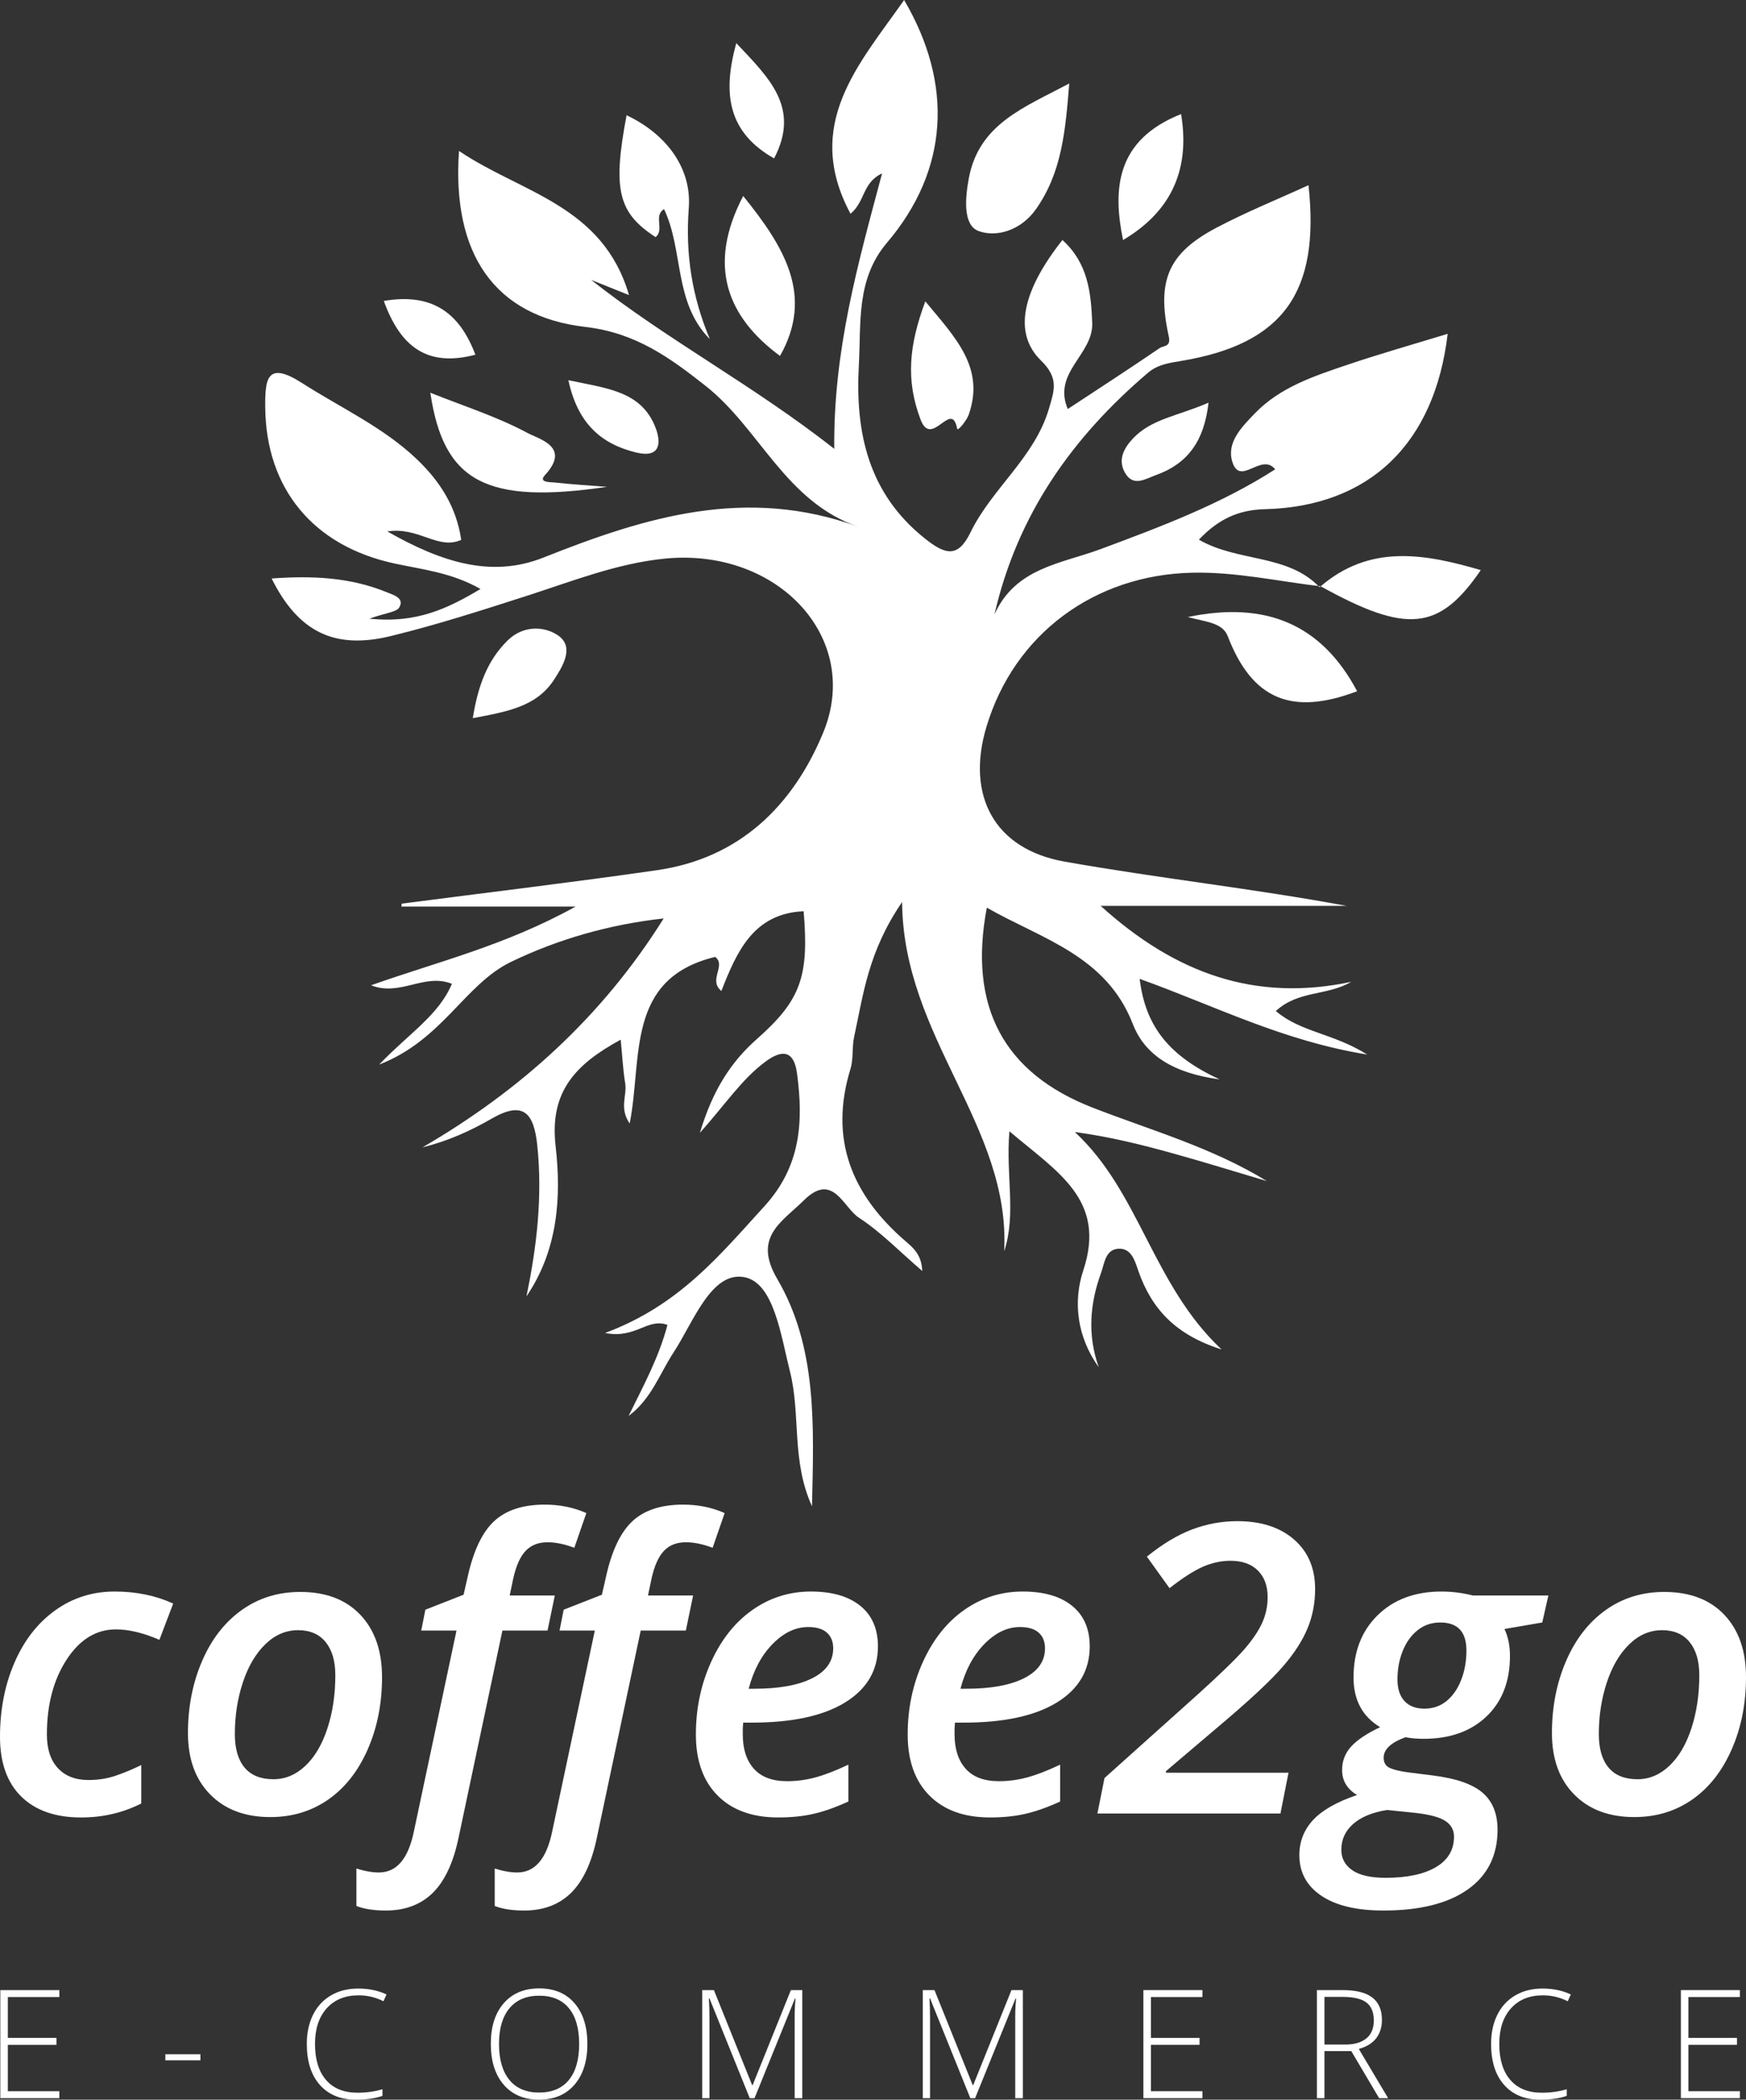 <?xml version="1.0" encoding="utf-8"?>
<!-- Generator: Adobe Illustrator 17.0.0, SVG Export Plug-In . SVG Version: 6.00 Build 0)  -->
<!DOCTYPE svg PUBLIC "-//W3C//DTD SVG 1.1//EN" "http://www.w3.org/Graphics/SVG/1.1/DTD/svg11.dtd">
<svg version="1.1" id="Слой_1" xmlns="http://www.w3.org/2000/svg" xmlns:xlink="http://www.w3.org/1999/xlink" x="0px" y="0px"
	 width="269.473px" height="323.853px" viewBox="0 0 269.473 323.853" enable-background="new 0 0 269.473 323.853"
	 xml:space="preserve">
<rect x="0" y="0" width="269.473" height="323.853" fill="#333333" stroke="none"/>
<g>
	<path fill="#FFFFFF" d="M9.161,322.553H1.213v-7.15h7.503v-1.072H1.213v-6.306h7.948v-1.072H0.05v16.671h9.111V322.553z"/>
	<path fill="#FFFFFF" d="M30.935,317.787v-0.935h-5.416v0.935H30.935z"/>
	<path fill="#FFFFFF" d="M59.187,308.676l0.467-1.049c-1.285-0.608-2.74-0.912-4.367-0.912c-1.596,0-2.997,0.351-4.202,1.055
		c-1.205,0.703-2.128,1.701-2.771,2.993c-0.642,1.293-0.963,2.786-0.963,4.481c0,2.714,0.673,4.827,2.018,6.34
		c1.346,1.513,3.189,2.269,5.53,2.269c1.65,0,3.026-0.194,4.128-0.581v-1.026c-1.171,0.357-2.456,0.536-3.854,0.536
		c-2.106,0-3.725-0.657-4.857-1.973c-1.133-1.315-1.699-3.162-1.699-5.542c0-2.326,0.6-4.158,1.802-5.496
		c1.201-1.338,2.847-2.007,4.937-2.007C56.693,307.764,57.97,308.068,59.187,308.676L59.187,308.676z"/>
	<path fill="#FFFFFF" d="M88.681,308.989c-1.315-1.532-3.136-2.298-5.462-2.298c-2.311,0-4.133,0.762-5.468,2.286
		c-1.334,1.524-2.001,3.613-2.001,6.266c0,2.661,0.662,4.761,1.984,6.3c1.323,1.539,3.143,2.309,5.462,2.309
		c2.326,0,4.151-0.77,5.474-2.309c1.323-1.539,1.984-3.632,1.984-6.277C90.653,312.614,89.996,310.521,88.681,308.989z
		 M78.629,309.759c1.075-1.292,2.605-1.938,4.59-1.938c1.992,0,3.518,0.64,4.578,1.921c1.06,1.281,1.59,3.123,1.59,5.525
		c0,2.41-0.53,4.261-1.59,5.553c-1.061,1.293-2.595,1.938-4.601,1.938c-1.992,0-3.52-0.652-4.584-1.955
		c-1.065-1.303-1.597-3.149-1.597-5.536C77.015,312.887,77.553,311.052,78.629,309.759z"/>
	<path fill="#FFFFFF" d="M116.453,323.625l6.238-15.371h0.091c-0.091,0.943-0.137,1.855-0.137,2.737v12.634h1.174v-16.671h-1.756
		l-5.906,14.664h-0.069l-5.907-14.664h-1.802v16.671h1.117v-12.497c0-0.988-0.03-1.954-0.091-2.897h0.091l6.215,15.394H116.453z"/>
	<path fill="#FFFFFF" d="M150.497,323.625l6.237-15.371h0.091c-0.091,0.943-0.137,1.855-0.137,2.737v12.634h1.175v-16.671h-1.756
		l-5.907,14.664h-0.068l-5.906-14.664h-1.802v16.671h1.117v-12.497c0-0.988-0.03-1.954-0.091-2.897h0.091l6.215,15.394H150.497z"/>
	<path fill="#FFFFFF" d="M185.579,322.553h-7.947v-7.15h7.503v-1.072h-7.503v-6.306h7.947v-1.072h-9.111v16.671h9.111V322.553z"/>
	<path fill="#FFFFFF" d="M208.551,316.362l4.299,7.264h1.391l-4.527-7.594c1.201-0.334,2.096-0.885,2.685-1.653
		c0.589-0.768,0.884-1.71,0.884-2.828c0-1.535-0.494-2.686-1.483-3.45c-0.988-0.764-2.516-1.146-4.584-1.146h-3.968v16.671h1.163
		v-7.264H208.551z M204.411,308.003h2.76c1.718,0,2.957,0.289,3.717,0.867c0.76,0.578,1.14,1.501,1.14,2.771
		c0,1.224-0.388,2.149-1.163,2.777c-0.775,0.627-1.866,0.941-3.273,0.941h-3.181V308.003z"/>
	<path fill="#FFFFFF" d="M241.967,308.676l0.467-1.049c-1.285-0.608-2.74-0.912-4.367-0.912c-1.597,0-2.997,0.351-4.202,1.055
		c-1.205,0.703-2.129,1.701-2.771,2.993c-0.642,1.293-0.963,2.786-0.963,4.481c0,2.714,0.673,4.827,2.018,6.34
		c1.346,1.513,3.189,2.269,5.53,2.269c1.65,0,3.026-0.194,4.128-0.581v-1.026c-1.171,0.357-2.456,0.536-3.854,0.536
		c-2.106,0-3.725-0.657-4.858-1.973c-1.133-1.315-1.699-3.162-1.699-5.542c0-2.326,0.6-4.158,1.802-5.496
		c1.201-1.338,2.847-2.007,4.937-2.007C239.474,307.764,240.751,308.068,241.967,308.676L241.967,308.676z"/>
	<path fill="#FFFFFF" d="M268.531,322.553h-7.948v-7.15h7.503v-1.072h-7.503v-6.306h7.948v-1.072h-9.111v16.671h9.111V322.553z"/>
	<path fill="#FFFFFF" d="M21.802,278.171v-5.93c-1.318,0.649-2.63,1.196-3.938,1.642c-1.307,0.446-2.711,0.669-4.211,0.669
		c-2.007,0-3.578-0.608-4.713-1.825s-1.703-2.949-1.703-5.2c0-4.581,1.014-8.428,3.041-11.54c2.027-3.111,4.561-4.668,7.602-4.668
		c2.007,0,4.247,0.538,6.72,1.612l2.129-5.595c-2.697-1.236-5.707-1.855-9.031-1.855c-3.426,0-6.487,0.968-9.183,2.904
		c-2.697,1.936-4.789,4.622-6.279,8.058C0.745,259.88,0,263.696,0,267.893c0,3.994,1.094,7.065,3.284,9.214
		c2.189,2.149,5.27,3.223,9.244,3.223C15.873,280.329,18.964,279.61,21.802,278.171L21.802,278.171z"/>
	<path fill="#FFFFFF" d="M50.537,266.57c-0.811,2.484-1.946,4.414-3.406,5.793c-1.46,1.379-3.101,2.068-4.926,2.068
		c-1.966,0-3.451-0.597-4.455-1.794c-1.003-1.196-1.505-2.919-1.505-5.169c0-2.818,0.41-5.468,1.231-7.952
		c0.821-2.483,1.976-4.45,3.466-5.899c1.49-1.449,3.178-2.174,5.063-2.174c1.845,0,3.264,0.613,4.257,1.839
		c0.993,1.227,1.49,2.925,1.49,5.093C51.754,261.355,51.348,264.087,50.537,266.57z M55.615,249.07
		c-2.23-2.351-5.321-3.527-9.274-3.527c-3.426,0-6.446,0.938-9.061,2.812c-2.615,1.875-4.648,4.495-6.097,7.86
		c-1.45,3.366-2.174,7.065-2.174,11.099c0,3.994,1.145,7.151,3.436,9.472c2.291,2.321,5.382,3.482,9.274,3.482
		c3.365,0,6.34-0.897,8.925-2.691c2.584-1.794,4.617-4.368,6.097-7.724c1.479-3.355,2.22-7.079,2.22-11.174
		C58.96,254.625,57.845,251.422,55.615,249.07z"/>
	<path fill="#FFFFFF" d="M66.775,291.975c1.845-1.804,3.173-4.622,3.984-8.453l6.781-32.019h6.964l1.125-5.412h-6.964l0.547-2.615
		c0.446-1.987,1.089-3.416,1.931-4.288c0.841-0.871,1.961-1.307,3.36-1.307c1.257,0,2.635,0.284,4.135,0.852l1.855-5.352
		c-1.946-0.871-4.085-1.307-6.416-1.307c-3.365,0-5.965,0.847-7.8,2.539c-1.835,1.693-3.198,4.546-4.09,8.56l-0.638,2.797
		l-5.899,2.311l-0.639,3.223h5.443l-6.598,31.077c-0.872,4.155-2.665,6.233-5.382,6.233c-1.014,0-2.169-0.203-3.466-0.608v5.778
		c1.196,0.466,2.706,0.699,4.531,0.699C62.518,294.682,64.93,293.779,66.775,291.975z"/>
	<path fill="#FFFFFF" d="M88.121,291.975c1.845-1.804,3.173-4.622,3.983-8.453l6.781-32.019h6.964l1.125-5.412h-6.963l0.547-2.615
		c0.446-1.987,1.089-3.416,1.931-4.288c0.841-0.871,1.961-1.307,3.36-1.307c1.257,0,2.635,0.284,4.135,0.852l1.855-5.352
		c-1.946-0.871-4.085-1.307-6.416-1.307c-3.365,0-5.965,0.847-7.8,2.539c-1.835,1.693-3.198,4.546-4.09,8.56l-0.638,2.797
		l-5.899,2.311l-0.638,3.223h5.443l-6.598,31.077c-0.872,4.155-2.665,6.233-5.382,6.233c-1.014,0-2.169-0.203-3.466-0.608v5.778
		c1.196,0.466,2.706,0.699,4.531,0.699C83.864,294.682,86.277,293.779,88.121,291.975z"/>
	<path fill="#FFFFFF" d="M127.621,251.822c0.649,0.578,0.973,1.384,0.973,2.417c0,1.987-1.075,3.523-3.223,4.607
		c-2.149,1.085-5.129,1.627-8.94,1.627h-0.882c0.75-2.858,1.981-5.159,3.694-6.902c1.713-1.743,3.542-2.615,5.488-2.615
		C126.009,250.956,126.972,251.245,127.621,251.822z M125.569,279.767c1.632-0.375,3.421-1.008,5.367-1.901v-5.686
		c-1.967,0.933-3.67,1.592-5.108,1.976c-1.44,0.385-2.889,0.578-4.348,0.578c-2.271,0-3.979-0.639-5.124-1.916
		c-1.145-1.277-1.718-3.041-1.718-5.291v-0.882l0.061-0.943h1.308c6.243,0,11.053-1.038,14.428-3.116
		c3.375-2.078,5.063-4.961,5.063-8.651c0-2.696-0.908-4.779-2.722-6.249c-1.814-1.469-4.353-2.205-7.617-2.205
		c-3.325,0-6.33,0.943-9.016,2.828c-2.686,1.885-4.815,4.556-6.386,8.012c-1.571,3.456-2.357,7.191-2.357,11.205
		c0,4.034,1.12,7.176,3.36,9.426c2.24,2.25,5.356,3.375,9.35,3.375C122.117,280.329,123.937,280.142,125.569,279.767z"/>
	<path fill="#FFFFFF" d="M160.309,251.822c0.648,0.578,0.973,1.384,0.973,2.417c0,1.987-1.075,3.523-3.224,4.607
		c-2.149,1.085-5.129,1.627-8.94,1.627h-0.882c0.75-2.858,1.981-5.159,3.694-6.902c1.713-1.743,3.543-2.615,5.489-2.615
		C158.698,250.956,159.66,251.245,160.309,251.822z M158.257,279.767c1.632-0.375,3.421-1.008,5.367-1.901v-5.686
		c-1.966,0.933-3.669,1.592-5.108,1.976c-1.439,0.385-2.889,0.578-4.348,0.578c-2.27,0-3.979-0.639-5.124-1.916
		c-1.145-1.277-1.718-3.041-1.718-5.291v-0.882l0.061-0.943h1.308c6.243,0,11.053-1.038,14.428-3.116s5.063-4.961,5.063-8.651
		c0-2.696-0.908-4.779-2.721-6.249c-1.815-1.469-4.353-2.205-7.617-2.205c-3.325,0-6.33,0.943-9.016,2.828
		c-2.686,1.885-4.815,4.556-6.386,8.012c-1.571,3.456-2.357,7.191-2.357,11.205c0,4.034,1.12,7.176,3.36,9.426
		c2.24,2.25,5.357,3.375,9.351,3.375C154.805,280.329,156.625,280.142,158.257,279.767z"/>
	<path fill="#FFFFFF" d="M198.866,273.427h-18.914v-0.243l9.457-8.028c4.054-3.466,6.933-6.188,8.636-8.164
		c1.703-1.977,2.95-3.907,3.74-5.793s1.186-3.923,1.186-6.112c0-3.203-1.085-5.747-3.253-7.633
		c-2.169-1.885-5.089-2.828-8.757-2.828c-2.372,0-4.683,0.421-6.933,1.262c-2.25,0.841-4.592,2.245-7.024,4.211l3.497,4.865
		c2.047-1.601,3.77-2.706,5.169-3.314c1.399-0.608,2.807-0.912,4.227-0.912c1.825,0,3.239,0.502,4.242,1.505s1.505,2.367,1.505,4.09
		c0,1.419-0.284,2.752-0.852,3.998c-0.567,1.247-1.485,2.6-2.752,4.06c-1.267,1.46-3.685,3.801-7.252,7.024l-14.322,12.832
		l-1.094,5.474h28.249L198.866,273.427z"/>
	<path fill="#FFFFFF" d="M227.328,246.09c-1.622-0.406-3.244-0.608-4.865-0.608c-4.075,0-7.354,1.216-9.837,3.649
		c-2.484,2.433-3.725,5.636-3.725,9.609c0,3.466,1.368,6.02,4.105,7.663c-2.027,0.953-3.512,1.941-4.455,2.965
		c-0.943,1.024-1.414,2.235-1.414,3.634c0,1.663,0.77,2.95,2.311,3.862c-3.122,1.054-5.387,2.342-6.796,3.862
		c-1.409,1.52-2.113,3.324-2.113,5.412c0,2.656,1.13,4.744,3.39,6.264s5.448,2.28,9.563,2.28c5.635,0,9.984-1.084,13.045-3.253
		c3.061-2.17,4.592-5.24,4.592-9.214c0-2.473-0.771-4.373-2.311-5.701c-1.541-1.328-4.095-2.215-7.663-2.661l-3.862-0.487
		c-1.216-0.162-2.144-0.385-2.783-0.669c-0.638-0.284-0.958-0.81-0.958-1.581c0-1.297,1.125-2.352,3.375-3.162
		c0.811,0.162,1.743,0.243,2.798,0.243c4.054,0,7.287-1.151,9.7-3.452c2.412-2.3,3.619-5.407,3.619-9.32
		c0-1.601-0.284-2.99-0.852-4.166l5.838-1.003l0.943-4.166H227.328z M218.236,279.6c2.291,0.243,3.892,0.658,4.804,1.247
		c0.912,0.588,1.368,1.398,1.368,2.433c0,2.047-0.933,3.618-2.797,4.713c-1.866,1.094-4.45,1.642-7.754,1.642
		c-2.311,0-4.029-0.391-5.154-1.171c-1.125-0.781-1.688-1.83-1.688-3.147c0-1.581,0.608-2.909,1.824-3.983
		c1.216-1.075,2.96-1.794,5.23-2.159L218.236,279.6z M226.324,254.574c0,1.642-0.269,3.152-0.806,4.53
		c-0.538,1.379-1.288,2.463-2.25,3.254c-0.963,0.79-2.103,1.186-3.421,1.186c-1.338,0-2.367-0.39-3.086-1.171
		c-0.72-0.78-1.08-1.89-1.08-3.33c0-1.601,0.274-3.076,0.821-4.424c0.547-1.348,1.318-2.412,2.311-3.193
		c0.993-0.78,2.148-1.171,3.466-1.171C224.976,250.256,226.324,251.696,226.324,254.574L226.324,254.574z"/>
	<path fill="#FFFFFF" d="M261.05,266.57c-0.811,2.484-1.946,4.414-3.406,5.793c-1.46,1.379-3.102,2.068-4.926,2.068
		c-1.966,0-3.451-0.597-4.455-1.794c-1.003-1.196-1.505-2.919-1.505-5.169c0-2.818,0.411-5.468,1.231-7.952
		c0.821-2.483,1.976-4.45,3.466-5.899c1.49-1.449,3.178-2.174,5.063-2.174c1.845,0,3.264,0.613,4.257,1.839
		c0.993,1.227,1.49,2.925,1.49,5.093C262.266,261.355,261.86,264.087,261.05,266.57z M266.128,249.07
		c-2.23-2.351-5.321-3.527-9.275-3.527c-3.426,0-6.446,0.938-9.061,2.812c-2.615,1.875-4.648,4.495-6.097,7.86
		c-1.449,3.366-2.174,7.065-2.174,11.099c0,3.994,1.145,7.151,3.436,9.472c2.291,2.321,5.382,3.482,9.274,3.482
		c3.365,0,6.34-0.897,8.925-2.691c2.585-1.794,4.617-4.368,6.097-7.724c1.479-3.355,2.22-7.079,2.22-11.174
		C269.473,254.625,268.358,251.422,266.128,249.07z"/>
</g>
<g>
	<path fill="#FFFFFF" d="M203.788,90.429c-6.578-0.774-13.043-2.238-19.766-2.094c-15.077,0.323-27.507,9.451-31.792,23.817
		c-3.141,10.532,1.208,18.815,12.06,20.742c14.419,2.561,29.012,4.136,43.518,6.826c-12.308,0-24.615,0-37.937,0
		c11.62,10.522,23.968,14.839,38.673,11.72c-3.738,2.198-8.154,1.284-11.637,4.506c3.835,3.27,8.855,3.414,14.106,6.71
		c-13.092-2.121-23.506-7.511-35.121-11.675c0.9,7.46,4.676,11.958,12.348,15.512c-7.136-0.969-11.53-3.729-13.398-8.533
		c-4.119-10.594-14.006-13.093-22.542-17.961c-2.899,15.329,2.641,25.536,16.387,30.866c9.027,3.5,18.4,6.132,26.833,11.308
		c-4.721-1.4-9.426-2.859-14.169-4.184c-4.965-1.387-9.966-2.646-15.47-3.386c10.02,9.257,12.002,23.551,22.649,33.535
		c-7.061-2.229-10.792-6.224-12.848-12.128c-0.504-1.449-1.045-3.545-3.095-3.406c-1.997,0.136-2.133,2.294-2.658,3.737
		c-1.728,4.742-2.12,9.598-0.35,14.547c-3.363-4.683-3.996-10.102-2.388-14.949c3.612-10.889-3.967-15.136-11.404-21.449
		c-0.572,6.928,1.087,12.783-0.808,18.509c1.013-19.359-15.59-32.923-15.753-53.86c-5.259,7.652-5.997,14.344-7.405,20.784
		c-0.352,1.611-0.082,3.381-0.56,4.936c-3.327,10.824,0.176,19.38,8.423,26.524c1.162,1.007,2.561,2.073,2.65,4.656
		c-3.489-2.997-6.378-6.005-9.781-8.224c-2.424-1.581-3.995-7.118-8.488-2.676c-3.398,3.36-7.908,5.645-4.115,12.115
		c6.195,10.567,5.652,22.573,5.369,35.079c-3.21-7.053-1.719-14.151-3.393-20.765c-1.41-5.57-2.474-13.715-7.048-14.574
		c-5.104-0.958-7.871,6.949-10.907,11.582c-2.184,3.334-3.47,7.259-6.957,9.815c2.25-4.574,4.698-9.06,5.997-14.038
		c-3.125-1.122-4.849,2.188-9.636,1.248c11.46-4.236,17.758-12.073,24.568-19.513c5.661-6.184,6.068-13.056,5.064-20.537
		c-0.461-3.441-2.198-3.783-4.865-1.806c-3.656,2.709-6.126,6.506-10.124,10.987c1.975-6.584,4.781-10.917,8.787-14.463
		c6.715-5.945,8.091-9.538,7.225-19.717c-7.736,0.335-10.316,6.223-12.695,12.296c-2.09-1.709,0.805-3.916-0.959-5.255
		c-13.882,3.366-11.186,15.544-13.193,25.694c-1.662-2.386-0.379-4.328-0.69-6.176c-0.34-2.02-0.434-4.08-0.697-6.748
		c-7.062,3.83-11,8.09-10.048,16.39c0.91,7.935,0.348,16.081-4.501,23.205c1.609-7.714,2.499-15.429,1.671-23.316
		c-0.519-4.944-2.112-6.935-7.029-4.106c-3.25,1.87-6.673,3.439-10.69,4.441c15.126-8.79,27.732-20.156,37.229-35.313
		c-8.372,0.922-16.318,3.199-23.577,6.708c-7.139,3.451-10.569,12.067-20.332,15.829c4.658-4.862,9.153-7.571,11.226-12.453
		c-4.25-1.711-7.986,2.005-12.476,0.224c10.302-3.653,20.606-6.086,31.569-12.138c-10.193,0-18.537,0-26.882,0
		c0.01-0.151,0.02-0.301,0.031-0.452c13.141-1.708,26.303-3.275,39.419-5.163c12.756-1.837,20.981-9.97,25.636-21.196
		c6.05-14.59-7.015-28.598-24.454-26.857c-7.373,0.736-14.23,3.47-21.218,5.717c-6.983,2.246-13.984,4.504-21.104,6.235
		c-8.678,2.109-14.248-0.664-18.345-8.889c6.327-0.459,12.219-0.184,17.9,2.17c0.923,0.382,2.629,0.854,1.802,2.283
		c-0.431,0.745-2.019,0.82-4.622,1.743c7.329,0.763,12.099-1.577,17.154-4.578c-4.415-2.52-8.884-2.989-13.241-3.925
		C48.308,84.216,41.05,75.33,40.935,62.832c-0.04-4.362,0.244-7.241,5.695-3.745c5.974,3.831,12.526,6.797,17.726,11.764
		c3.486,3.33,6.073,7.255,6.828,12.421c-3.617,1.607-6.507-2.056-11.403-1.303c8.398,4.778,16.089,7.214,24.101,4.027
		c15.684-6.238,31.305-11.058,48.595-4.738c-11.292-3.896-15.21-15.135-23.542-21.711c-5.597-4.417-10.847-8.224-18.594-9.121
		C76.267,48.799,69.724,39.09,70.843,23.281c9.537,6.469,22.163,8.298,26.236,22.235c-2.409-0.967-4.13-1.658-5.85-2.349
		c11.772,9.293,24.894,16.15,37.529,26.059c-0.15-15.228,3.659-28.529,7.377-42.478c-3.056,1.424-2.587,4.341-4.87,6.225
		c-7.4-13.806,1.377-23.124,8.274-32.971c7.68,13.076,6.837,26.288-2.647,37.44c-4.795,5.638-3.979,12.405-4.341,18.886
		c-0.577,10.334,1.432,19.764,10.202,26.74c3.1,2.466,5.079,3.069,7.026-0.939c3.312-6.817,9.905-11.548,12.116-19.113
		c0.81-2.771,1.571-4.687-1.23-7.407c-4.387-4.262-2.844-10.811,3.307-18.59c3.871,3.496,4.418,7.94,4.597,12.806
		c0.179,4.864-6.172,7.594-3.774,13.263c4.838-3.182,9.567-6.24,14.212-9.418c0.508-0.348,1.744-0.116,1.381-1.763
		c-1.911-8.661-0.096-12.862,7.417-16.816c4.572-2.406,9.387-4.35,14.145-6.526c1.799,16.533-3.921,24.457-19.523,27.084
		c-1.9,0.32-3.709,0.539-5.244,1.844c-11.638,9.898-20.15,21.814-23.703,37.286c3.258-7.235,10.319-7.826,16.38-10.082
		c9.277-3.452,18.541-6.911,26.948-12.308c-2.143-2.668-5.429,2.76-6.628-1.203c-0.894-2.953,1.466-5.324,3.46-7.395
		c3.931-4.085,9.169-5.783,14.323-7.528c5.068-1.716,10.225-3.168,15.466-4.774c-2.005,16.965-12.08,26.641-28.217,27.05
		c-4.065,0.103-7.155,1.513-10.18,4.701c6.074,3.499,13.7,2.163,18.629,7.339L203.788,90.429z"/>
	<path fill="#FFFFFF" d="M165.025,12.876c-0.593,7.312-1.131,13.684-5.123,19.368c-2.36,3.36-6.169,4.394-8.868,3.391
		c-2.451-0.911-2.066-5.097-1.518-8.088C151.061,19.122,158.028,16.597,165.025,12.876z"/>
	<path fill="#FFFFFF" d="M183.303,95.176c12.005-2.512,20.647,1.067,26.154,11.442c-10.209,3.868-16.251,1.167-19.979-8.509
		C188.681,96.039,186.085,95.909,183.303,95.176z"/>
	<path fill="#FFFFFF" d="M93.685,75.093c-18.53,2.7-25.22-0.642-27.268-14.518c5.298,2.118,10.356,3.715,14.948,6.182
		c1.857,0.998,6.78,2.146,2.745,6.52c-1.076,1.167,0.81,1.073,1.426,1.14C88.244,74.713,90.967,74.879,93.685,75.093z"/>
	<path fill="#FFFFFF" d="M120.385,54.9c-8.121-5.989-11.317-13.891-5.683-24.668C121.026,38.046,125.666,45.591,120.385,54.9z"/>
	<path fill="#FFFFFF" d="M102.491,32.259c-1.696,1.002,0.109,3.174-1.309,4.313c-5.766-3.728-6.662-7.293-4.476-18.799
		c6.239,2.962,10.058,8.235,9.601,14.306c-0.544,7.217,0.514,13.703,3.248,20.231C103.956,46.664,105.534,38.687,102.491,32.259z"/>
	<path fill="#FFFFFF" d="M203.661,90.579c7.667-6.696,16.146-5.203,24.879-2.643c-6.43,9.384-11.436,9.847-24.739,2.477
		C203.788,90.429,203.661,90.579,203.661,90.579z"/>
	<path fill="#FFFFFF" d="M142.811,46.483c4.638,5.594,9.244,10.223,6.696,17.495c-0.287,0.82-1.692,2.634-1.787,2.129
		c-0.858-4.554-3.934,3.134-5.646-1.404C139.775,58.611,140.284,53.273,142.811,46.483z"/>
	<path fill="#FFFFFF" d="M72.968,110.769c0.812-4.975,2.212-8.86,5.373-11.98c2.441-2.409,5.764-2.208,7.835-0.748
		c2.543,1.793,0.618,4.841-0.717,6.871C82.752,109.025,78.17,109.789,72.968,110.769z"/>
	<path fill="#FFFFFF" d="M182.285,17.594c1.547,9.277-2.165,15.418-8.958,19.426C171.711,29.169,172.22,21.587,182.285,17.594z"/>
	<path fill="#FFFFFF" d="M113.639,6.654c5.106,5.411,9.916,9.963,5.832,17.785C112.56,20.504,111.385,14.756,113.639,6.654z"/>
	<path fill="#FFFFFF" d="M87.723,58.643c5.908,1.269,11.304,1.639,13.482,7.401c0.833,2.205,0.762,4.664-3.009,3.754
		C92.673,68.464,89.139,65.21,87.723,58.643z"/>
	<path fill="#FFFFFF" d="M186.521,62.107c-0.678,6.014-3.277,9.421-8.087,11.159c-1.684,0.608-3.592,1.946-4.872-0.464
		c-1.018-1.916-0.124-3.633,1.229-5.098C177.671,64.588,181.802,64.174,186.521,62.107z"/>
	<path fill="#FFFFFF" d="M73.37,54.709c-7.469,1.981-11.588-1.266-14.135-8.292C66.705,45.142,70.916,48.235,73.37,54.709z"/>
</g>
</svg>
